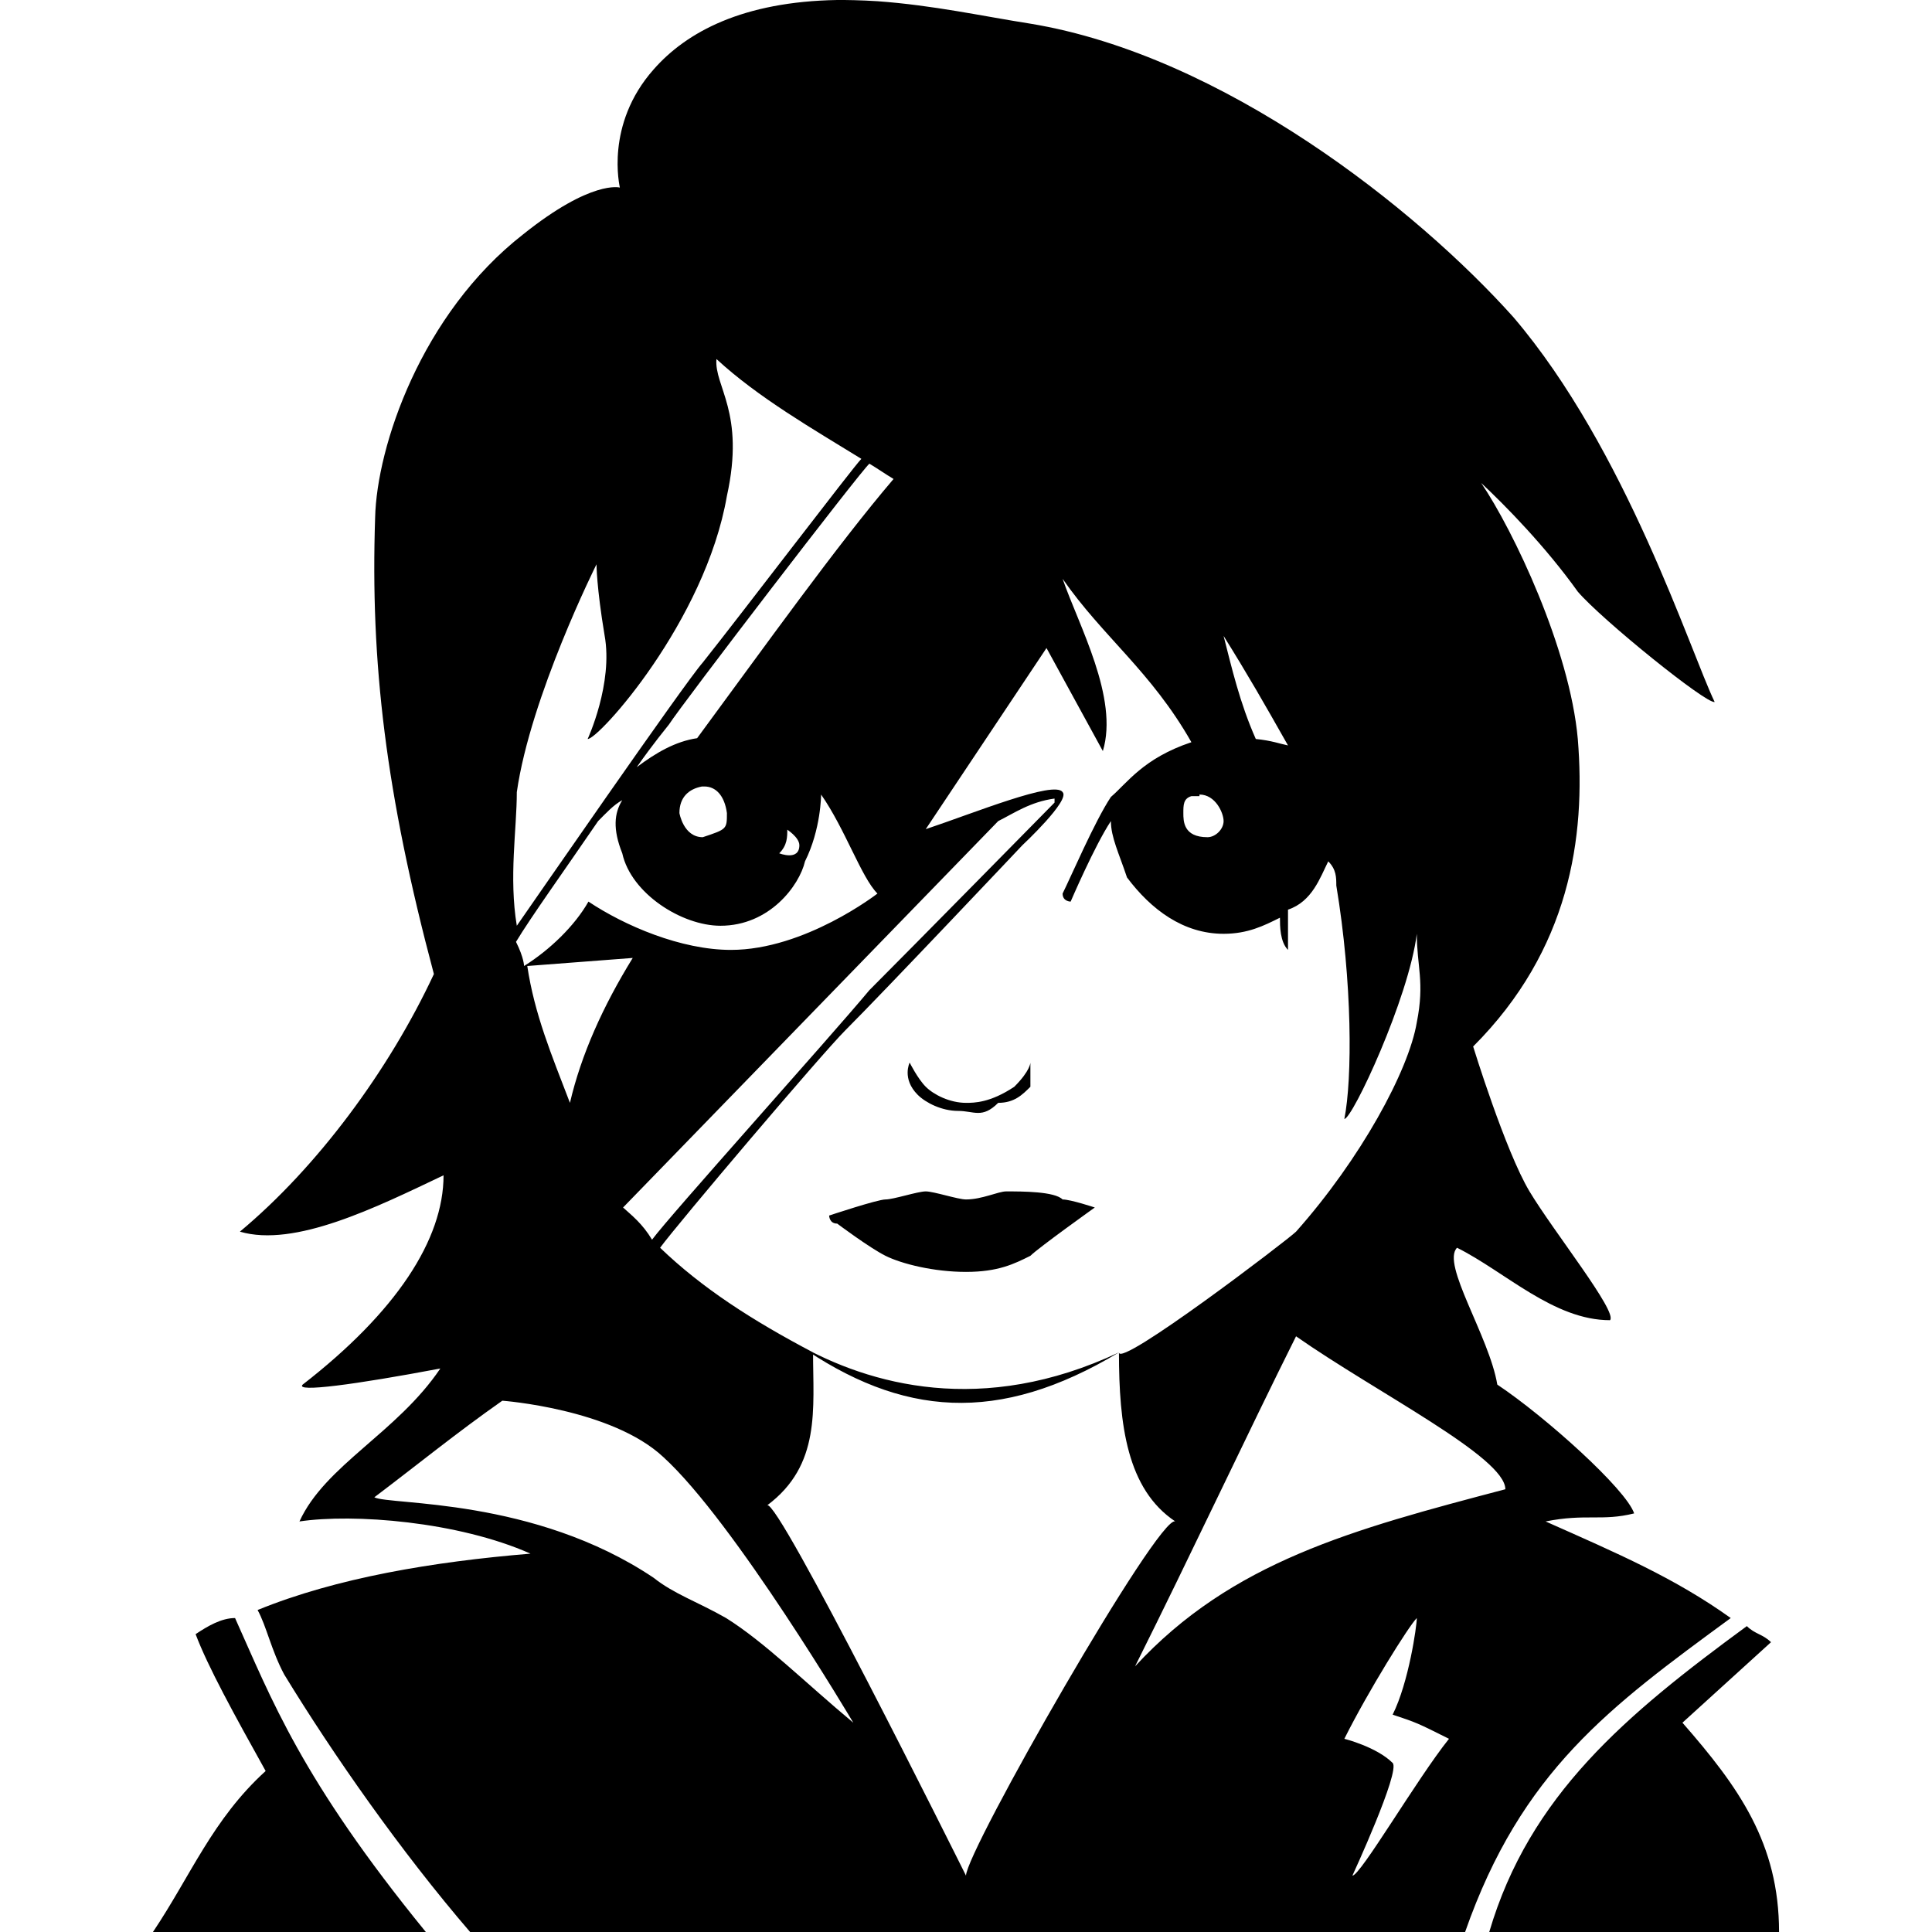 <svg role="img" viewBox="0 0 24 24" xmlns="http://www.w3.org/2000/svg"><title>Emotion</title><path d="M 10.4,0 C 9.23,0.02 8.53,0.395 8.12,0.862 7.51,1.55 7.7,2.32 7.7,2.33 7.7,2.33 7.35,2.23 6.5,2.91 5.23,3.9 4.68,5.55 4.66,6.43 4.6,8.23 4.79,9.85 5.39,12.1 4.83,13.3 3.94,14.5 2.98,15.3 3.66,15.5 4.67,15 5.51,14.6 c 0,0.8 -0.59,1.7 -1.75,2.6 -0.1,0.1 0.65,0 1.71,-0.2 -0.54,0.8 -1.43,1.2 -1.75,1.9 0.67,-0.1 1.97,0 2.87,0.4 -1.21,0.1 -2.41,0.3 -3.39,0.7 0.11,0.2 0.17,0.5 0.33,0.8 0.61,1 1.45,2.2 2.31,3.2 H 18.2 c 0.7,-2 1.8,-2.8 3.3,-3.9 -0.7,-0.5 -1.4,-0.8 -2.3,-1.2 0.5,-0.1 0.7,0 1.1,-0.1 -0.1,-0.3 -1.1,-1.2 -1.7,-1.6 -0.1,-0.6 -0.7,-1.5 -0.5,-1.7 0.6,0.3 1.2,0.9 1.9,0.9 0.1,-0.1 -0.7,-1.1 -1,-1.6 C 18.7,14.3 18.3,13 18.3,13 19.5,11.8 19.7,10.4 19.6,9.18 19.5,8.06 18.8,6.59 18.4,6 c 0.3,0.28 0.8,0.79 1.2,1.35 0.3,0.35 1.6,1.4 1.7,1.37 C 21,8.1 20.2,5.58 18.8,3.94 17.6,2.6 15.2,0.691 12.8,0.294 12.2,0.2 11.6,0.066 10.9,0.015 10.7,0.002 10.5,-0.001 10.4,0 Z M 8.9,4.46 C 9.42,4.94 10.1,5.33 10.7,5.7 10.6,5.8 9.2,7.64 8.73,8.23 8.5,8.49 6.56,11.3 6.42,11.5 c -0.1,-0.6 0,-1.2 0,-1.66 0.17,-1.19 0.99,-2.83 0.99,-2.83 0,0 0,0.28 0.1,0.88 C 7.62,8.49 7.3,9.18 7.3,9.18 7.43,9.19 8.76,7.72 9.03,6.16 9.26,5.12 8.87,4.8 8.9,4.46 Z m 1.9,1.3 C 10.9,5.82 11,5.89 11.1,5.95 10.4,6.77 9.5,8.03 8.66,9.17 8.39,9.21 8.15,9.35 7.91,9.53 8.12,9.23 8.28,9.04 8.31,9 8.47,8.75 10.7,5.84 10.8,5.76 Z m 2.4,1.43 c 0.5,0.72 1.1,1.15 1.6,2.03 -0.6,0.2 -0.8,0.51 -1,0.68 -0.2,0.3 -0.5,1 -0.6,1.2 0,0.1 0.1,0.1 0.1,0.1 0,0 0.3,-0.7 0.5,-1 0,0.2 0.1,0.4 0.2,0.7 0.3,0.4 0.7,0.7 1.2,0.7 0.3,0 0.5,-0.1 0.7,-0.2 0,0.1 0,0.3 0.1,0.4 v -0.5 c 0.3,-0.1 0.4,-0.4 0.5,-0.6 0.1,0.1 0.1,0.2 0.1,0.3 0.2,1.2 0.2,2.4 0.1,2.9 0.1,0 0.8,-1.5 0.9,-2.3 0,0.4 0.1,0.6 0,1.1 -0.1,0.6 -0.7,1.7 -1.5,2.6 -0.1,0.1 -2.2,1.7 -2.2,1.5 -1.7,0.8 -3.1,0.4 -3.99,-0.1 1.29,0.9 2.49,1 3.99,0.1 0,0.9 0.1,1.7 0.7,2.1 C 14.4,18.8 12,23 12,23.3 11.9,23.1 9.66,18.6 9.53,18.7 10.2,18.2 10.1,17.5 10.1,16.8 9.34,16.4 8.72,16 8.2,15.5 c 0.22,-0.3 2,-2.4 2.3,-2.7 0.5,-0.5 2.2,-2.3 2.2,-2.3 0,0 0.6,-0.56 0.5,-0.66 -0.1,-0.15 -1.1,0.26 -1.7,0.46 L 13,8.05 13.7,9.33 C 13.9,8.67 13.4,7.77 13.2,7.19 Z m 2,0.71 C 15.5,8.38 15.7,8.73 16,9.26 15.9,9.24 15.8,9.2 15.6,9.18 15.4,8.73 15.3,8.29 15.2,7.9 Z M 8.75,9.77 c 0.14,0 0.25,0.11 0.28,0.33 0,0.2 0,0.2 -0.3,0.3 -0.24,0 -0.29,-0.3 -0.29,-0.3 0,-0.2 0.12,-0.3 0.28,-0.33 z m 1.45,0.1 c 0.3,0.43 0.5,1.03 0.7,1.23 0,0 -0.9,0.7 -1.82,0.7 -0.62,0 -1.32,-0.3 -1.77,-0.6 -0.17,0.3 -0.48,0.6 -0.8,0.8 0,0 0,-0.1 -0.1,-0.3 0.18,-0.3 0.61,-0.9 1.02,-1.5 0.1,-0.1 0.19,-0.2 0.3,-0.26 -0.1,0.16 -0.12,0.36 0,0.66 0.11,0.5 0.74,0.9 1.22,0.9 0.61,0 0.98,-0.5 1.05,-0.8 0.2,-0.4 0.2,-0.83 0.2,-0.83 z m 4.7,0 c 0.2,0 0.3,0.23 0.3,0.33 0,0.1 -0.1,0.2 -0.2,0.2 -0.3,0 -0.3,-0.2 -0.3,-0.3 0,-0.1 0,-0.18 0.1,-0.21 h 0.1 z m -1.8,0.1 c 0,0 -1.8,1.83 -2.3,2.33 -0.5,0.6 -2.48,2.8 -2.7,3.1 C 7.98,15.2 7.85,15.1 7.74,15 l 4.66,-4.8 c 0.2,-0.1 0.4,-0.24 0.7,-0.28 z M 9.77,10.3 c 0,0 0.16,0.1 0.16,0.2 0,0.2 -0.25,0.1 -0.25,0.1 0.1,-0.1 0.1,-0.2 0.1,-0.3 z M 7.86,11.9 C 7.49,12.5 7.22,13.1 7.08,13.7 6.85,13.1 6.64,12.6 6.55,12 Z m 4.94,1.3 c 0,0 0,0.1 -0.2,0.3 -0.3,0.2 -0.5,0.2 -0.6,0.2 -0.2,0 -0.4,-0.1 -0.5,-0.2 -0.1,-0.1 -0.2,-0.3 -0.2,-0.3 0,0 -0.1,0.2 0.1,0.4 0.1,0.1 0.3,0.2 0.5,0.2 0.2,0 0.3,0.1 0.5,-0.1 0.2,0 0.3,-0.1 0.4,-0.2 z m -1.3,1.6 c -0.1,0 -0.4,0.1 -0.5,0.1 -0.1,0 -0.7,0.2 -0.7,0.2 0,0 0,0.1 0.1,0.1 0,0 0.4,0.3 0.6,0.4 0.2,0.1 0.6,0.2 1,0.2 0.4,0 0.6,-0.1 0.8,-0.2 0.1,-0.1 0.8,-0.6 0.8,-0.6 0,0 -0.3,-0.1 -0.4,-0.1 -0.1,-0.1 -0.5,-0.1 -0.7,-0.1 -0.1,0 -0.3,0.1 -0.5,0.1 -0.1,0 -0.4,-0.1 -0.5,-0.1 z m 4.6,1.8 c 1,0.7 2.6,1.5 2.6,1.9 -1.9,0.5 -3.4,0.9 -4.6,2.2 0.7,-1.4 1.4,-2.9 2,-4.1 z m -9.86,0.8 c 0,0 1.36,0.1 2,0.7 0.88,0.8 2.36,3.3 2.36,3.3 C 10,20.9 9.5,20.4 9.02,20.1 8.67,19.9 8.37,19.8 8.12,19.6 6.63,18.6 4.84,18.7 4.65,18.6 5.18,18.2 5.67,17.8 6.24,17.4 Z m 11.36,2.7 c 0,0.1 -0.1,0.8 -0.3,1.2 0.3,0.1 0.3,0.1 0.7,0.3 -0.4,0.5 -1.1,1.7 -1.2,1.7 0,0 0.6,-1.3 0.5,-1.4 -0.2,-0.2 -0.6,-0.3 -0.6,-0.3 0.3,-0.6 0.8,-1.4 0.9,-1.5 z m -14.68,0 c -0.17,0 -0.34,0.1 -0.49,0.2 0.15,0.4 0.48,1 0.87,1.7 -0.66,0.6 -0.93,1.3 -1.4,2 H 5.29 C 3.74,22.1 3.37,21.1 2.92,20.1 Z M 21.7,20.2 C 20.2,21.3 19,22.3 18.5,24 h 3.6 c 0,-1.1 -0.5,-1.8 -1.2,-2.6 l 1.1,-1 c -0.1,-0.1 -0.2,-0.1 -0.3,-0.2 z"/></svg>